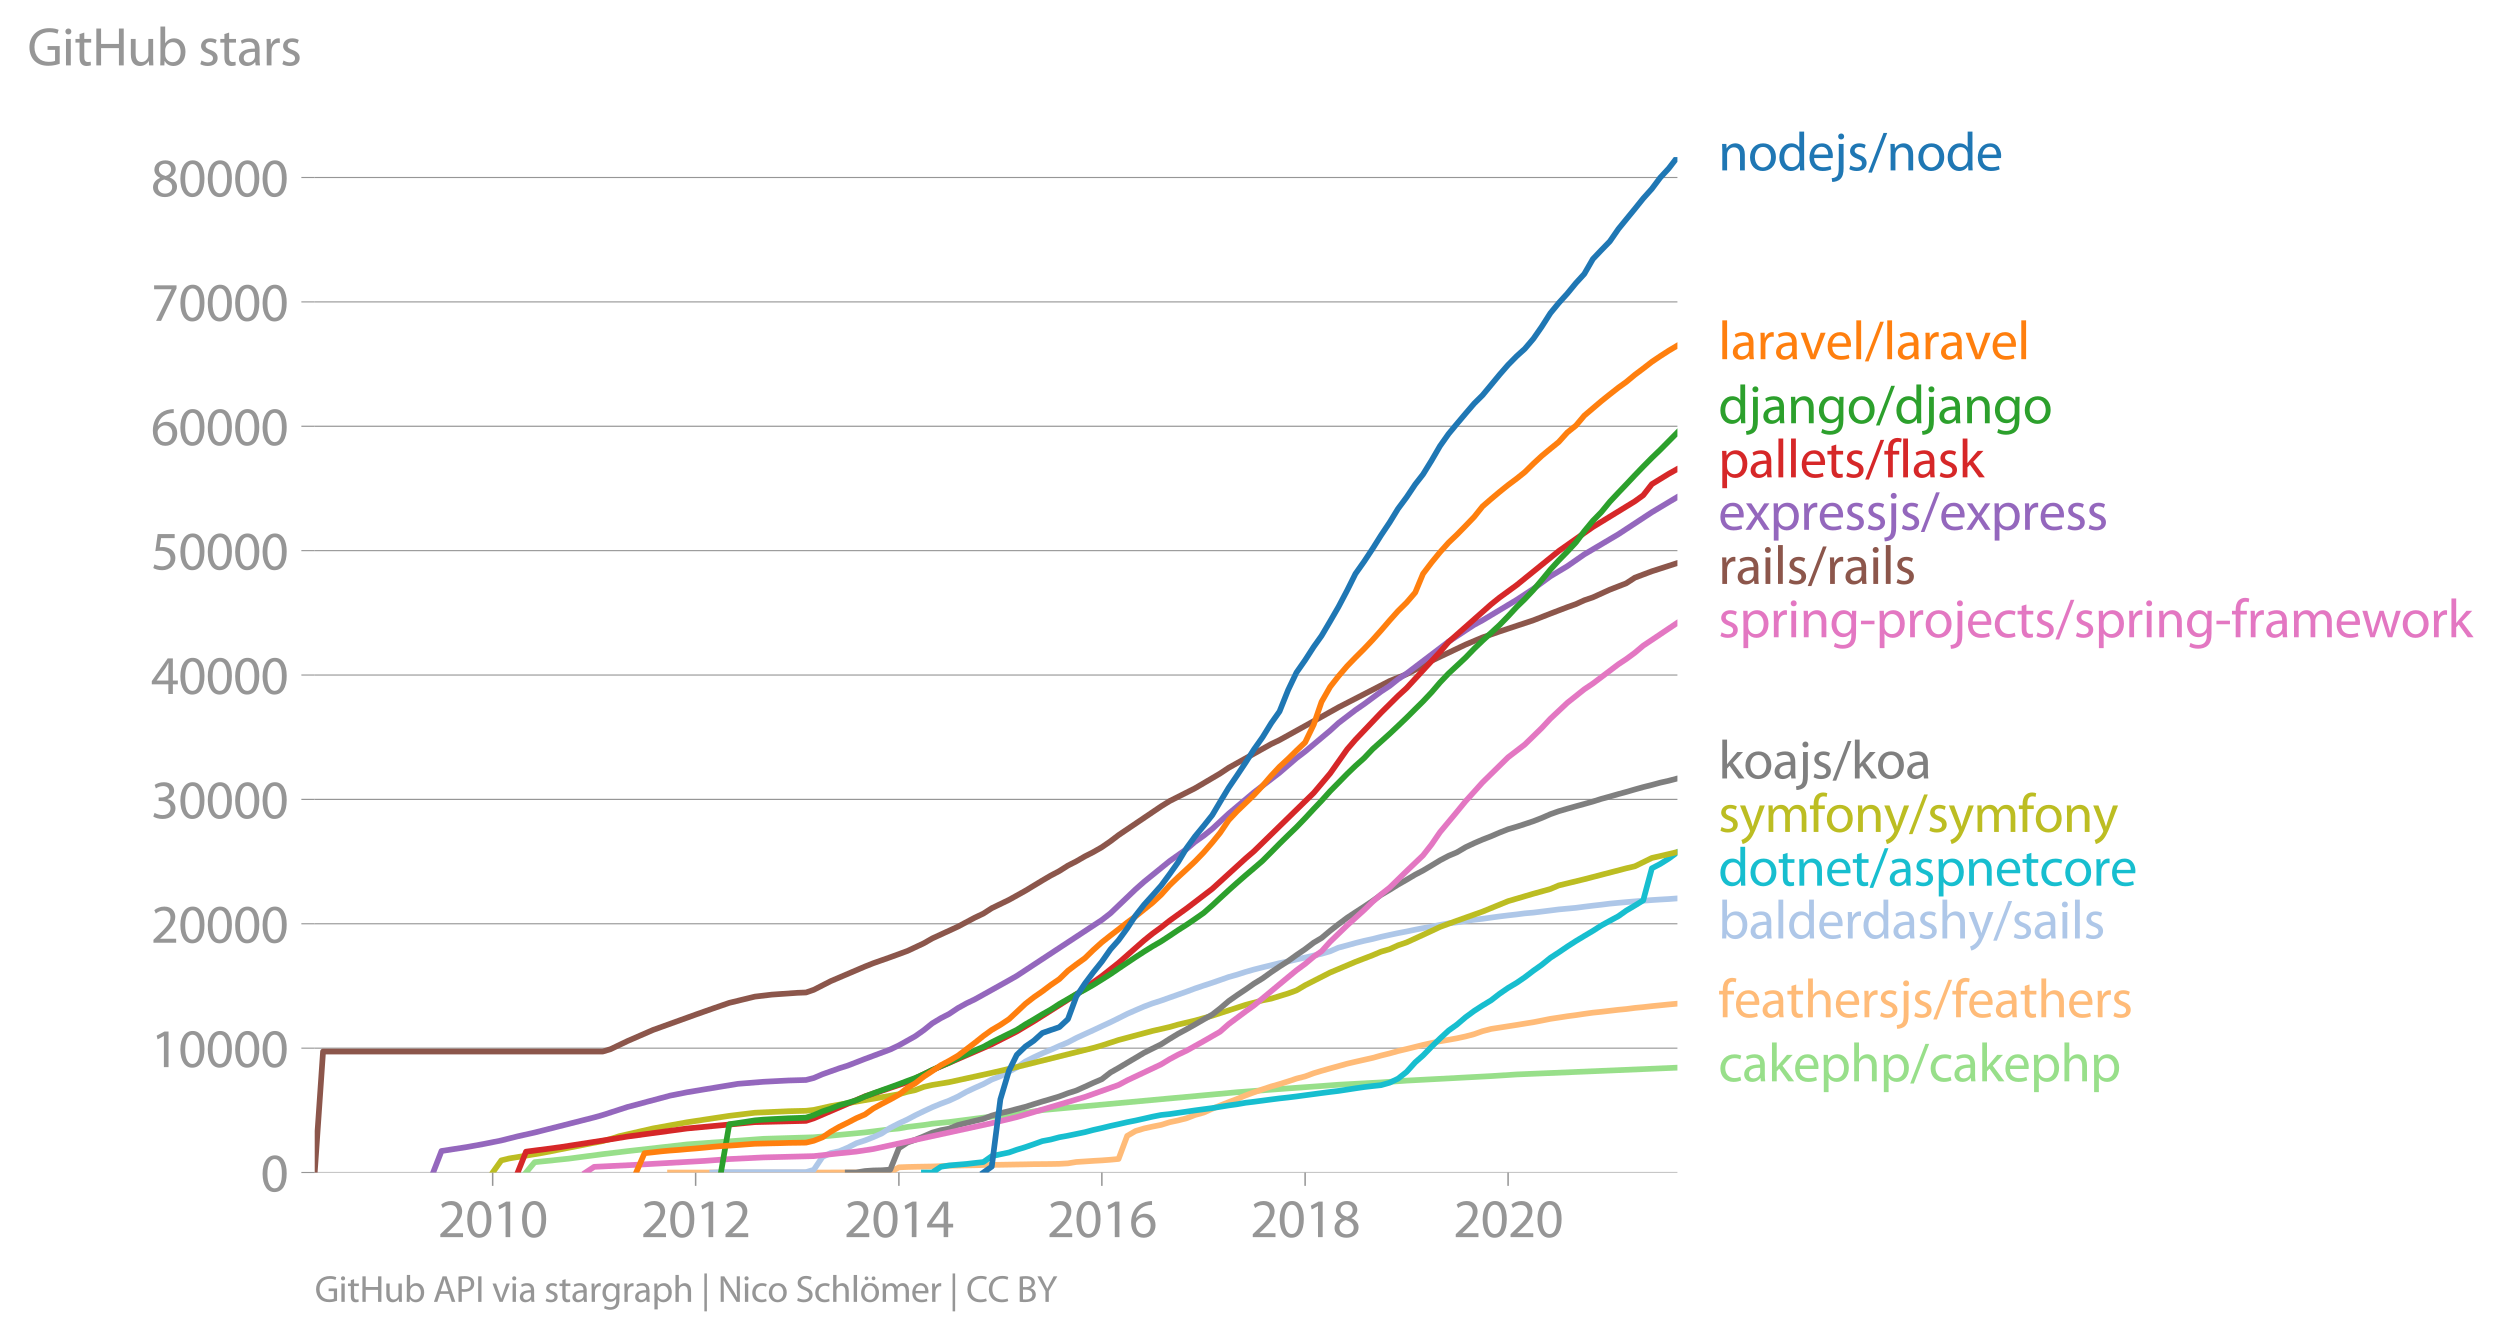 <svg xmlns:xlink="http://www.w3.org/1999/xlink" width="873.557" height="467.742" viewBox="0 0 655.168 350.807" xmlns="http://www.w3.org/2000/svg"><defs><style>*{stroke-linejoin:round;stroke-linecap:butt}</style></defs><g id="figure_1"><path d="M0 350.807h655.168V0H0v350.807z" style="fill:none" id="patch_1"/><g id="axes_1"><path d="M82.476 307.28h357.12V41.166H82.476V307.28z" style="fill:none" id="patch_2"/><g id="matplotlib.axis_1"><g id="xtick_1"><g id="line2d_1"><defs><path id="m000804ff69" d="M0 0v3.5" style="stroke:#969696;stroke-width:.4"/></defs><use xlink:href="#m000804ff69" x="129.111" y="307.279" style="fill:#969696;stroke:#969696;stroke-width:.4"/></g><g style="fill:#969696" transform="matrix(.14 0 0 -.14 114.748 324.22)" id="text_1"><defs><path id="MyriadPro-Regular-32" d="M2944 0v467H1075v13l333 307c877 845 1434 1466 1434 2234 0 595-378 1209-1274 1209-480 0-890-179-1178-422l180-397c192 160 505 352 883 352 621 0 825-390 825-813-6-627-486-1164-1548-2176L288 346V0h2656z" transform="scale(.016)"/><path id="MyriadPro-Regular-30" d="M1677 4230c-845 0-1447-768-1447-2163C243 691 794-70 1606-70c922 0 1447 780 1447 2195 0 1325-499 2105-1376 2105zm-32-435c582 0 845-672 845-1696 0-1062-276-1734-852-1734-512 0-844 614-844 1696 0 1133 358 1734 851 1734z" transform="scale(.016)"/><path id="MyriadPro-Regular-31" d="M1510 0h544v4160h-480l-908-486 108-429 724 390h12V0z" transform="scale(.016)"/></defs><use xlink:href="#MyriadPro-Regular-32"/><use xlink:href="#MyriadPro-Regular-30" x="51.3"/><use xlink:href="#MyriadPro-Regular-31" x="102.6"/><use xlink:href="#MyriadPro-Regular-30" x="153.9"/></g></g><g id="xtick_2"><use xlink:href="#m000804ff69" x="182.304" y="307.279" style="fill:#969696;stroke:#969696;stroke-width:.4" id="line2d_2"/><g style="fill:#969696" transform="matrix(.14 0 0 -.14 167.94 324.22)" id="text_2"><use xlink:href="#MyriadPro-Regular-32"/><use xlink:href="#MyriadPro-Regular-30" x="51.3"/><use xlink:href="#MyriadPro-Regular-31" x="102.6"/><use xlink:href="#MyriadPro-Regular-32" x="153.9"/></g></g><g id="xtick_3"><use xlink:href="#m000804ff69" x="235.569" y="307.279" style="fill:#969696;stroke:#969696;stroke-width:.4" id="line2d_3"/><g style="fill:#969696" transform="matrix(.14 0 0 -.14 221.206 324.22)" id="text_3"><defs><path id="MyriadPro-Regular-34" d="M2560 0v1133h582v441h-582v2586h-608L96 1504v-371h1933V0h531zM666 1574v13l1017 1415c115 192 218 371 346 614h19c-13-218-19-435-19-653V1574H666z" transform="scale(.016)"/></defs><use xlink:href="#MyriadPro-Regular-32"/><use xlink:href="#MyriadPro-Regular-30" x="51.3"/><use xlink:href="#MyriadPro-Regular-31" x="102.6"/><use xlink:href="#MyriadPro-Regular-34" x="153.9"/></g></g><g id="xtick_4"><use xlink:href="#m000804ff69" x="288.762" y="307.279" style="fill:#969696;stroke:#969696;stroke-width:.4" id="line2d_4"/><g style="fill:#969696" transform="matrix(.14 0 0 -.14 274.399 324.22)" id="text_4"><defs><path id="MyriadPro-Regular-36" d="M2662 4224c-102 0-243-6-409-32-525-64-986-275-1331-614-410-410-704-1056-704-1876C218 621 800-70 1690-70c864 0 1382 704 1382 1465 0 813-518 1344-1254 1344-461 0-807-217-1005-480h-19c96 685 563 1331 1446 1479 160 25 307 32 422 25v461zM1690 365c-589 0-903 505-916 1190 0 103 26 186 64 250 154 301 468 512 807 512 518 0 857-359 857-954s-326-998-806-998h-6z" transform="scale(.016)"/></defs><use xlink:href="#MyriadPro-Regular-32"/><use xlink:href="#MyriadPro-Regular-30" x="51.3"/><use xlink:href="#MyriadPro-Regular-31" x="102.6"/><use xlink:href="#MyriadPro-Regular-36" x="153.9"/></g></g><g id="xtick_5"><use xlink:href="#m000804ff69" x="342.028" y="307.279" style="fill:#969696;stroke:#969696;stroke-width:.4" id="line2d_5"/><g style="fill:#969696" transform="matrix(.14 0 0 -.14 327.665 324.22)" id="text_5"><defs><path id="MyriadPro-Regular-38" d="M1062 2170c-512-218-825-589-825-1114C237 448 762-70 1632-70c794 0 1414 486 1414 1209 0 506-320 871-838 1075v20c512 243 685 620 685 972 0 519-403 1024-1210 1024-729 0-1286-448-1286-1107 0-358 198-717 659-934l6-19zm583-1831c-531 0-851 371-832 794 0 397 262 717 749 857 563-160 915-403 915-908 0-423-327-743-832-743zm6 3488c506 0 704-345 704-678 0-378-275-634-633-755-480 128-794 352-794 768 0 358 256 665 723 665z" transform="scale(.016)"/></defs><use xlink:href="#MyriadPro-Regular-32"/><use xlink:href="#MyriadPro-Regular-30" x="51.3"/><use xlink:href="#MyriadPro-Regular-31" x="102.6"/><use xlink:href="#MyriadPro-Regular-38" x="153.9"/></g></g><g id="xtick_6"><use xlink:href="#m000804ff69" x="395.22" y="307.279" style="fill:#969696;stroke:#969696;stroke-width:.4" id="line2d_6"/><g style="fill:#969696" transform="matrix(.14 0 0 -.14 380.857 324.22)" id="text_6"><use xlink:href="#MyriadPro-Regular-32"/><use xlink:href="#MyriadPro-Regular-30" x="51.3"/><use xlink:href="#MyriadPro-Regular-32" x="102.6"/><use xlink:href="#MyriadPro-Regular-30" x="153.9"/></g></g></g><g id="matplotlib.axis_2"><g id="ytick_1"><path d="M82.476 307.28h357.12" clip-path="url(#p1c702c9295)" style="fill:none;stroke:#969696;stroke-width:.3;stroke-linecap:square" id="line2d_7"/><g id="line2d_8"><defs><path id="m405286728b" d="M0 0h-3.5" style="stroke:#969696;stroke-width:.3"/></defs><use xlink:href="#m405286728b" x="82.476" y="307.279" style="fill:#969696;stroke:#969696;stroke-width:.3"/></g><use xlink:href="#MyriadPro-Regular-30" style="fill:#969696" transform="matrix(.14 0 0 -.14 68.295 312.25)" id="text_7"/></g><g id="ytick_2"><path d="M82.476 274.685h357.12" clip-path="url(#p1c702c9295)" style="fill:none;stroke:#969696;stroke-width:.3;stroke-linecap:square" id="line2d_9"/><use xlink:href="#m405286728b" x="82.476" y="274.685" style="fill:#969696;stroke:#969696;stroke-width:.3" id="line2d_10"/><g style="fill:#969696" transform="matrix(.14 0 0 -.14 39.568 279.655)" id="text_8"><use xlink:href="#MyriadPro-Regular-31"/><use xlink:href="#MyriadPro-Regular-30" x="51.3"/><use xlink:href="#MyriadPro-Regular-30" x="102.6"/><use xlink:href="#MyriadPro-Regular-30" x="153.9"/><use xlink:href="#MyriadPro-Regular-30" x="205.2"/></g></g><g id="ytick_3"><path d="M82.476 242.09h357.12" clip-path="url(#p1c702c9295)" style="fill:none;stroke:#969696;stroke-width:.3;stroke-linecap:square" id="line2d_11"/><use xlink:href="#m405286728b" x="82.476" y="242.09" style="fill:#969696;stroke:#969696;stroke-width:.3" id="line2d_12"/><g style="fill:#969696" transform="matrix(.14 0 0 -.14 39.568 247.06)" id="text_9"><use xlink:href="#MyriadPro-Regular-32"/><use xlink:href="#MyriadPro-Regular-30" x="51.3"/><use xlink:href="#MyriadPro-Regular-30" x="102.6"/><use xlink:href="#MyriadPro-Regular-30" x="153.9"/><use xlink:href="#MyriadPro-Regular-30" x="205.2"/></g></g><g id="ytick_4"><path d="M82.476 209.496h357.12" clip-path="url(#p1c702c9295)" style="fill:none;stroke:#969696;stroke-width:.3;stroke-linecap:square" id="line2d_13"/><use xlink:href="#m405286728b" x="82.476" y="209.496" style="fill:#969696;stroke:#969696;stroke-width:.3" id="line2d_14"/><g style="fill:#969696" transform="matrix(.14 0 0 -.14 39.568 214.466)" id="text_10"><defs><path id="MyriadPro-Regular-33" d="M269 211C474 77 883-70 1350-70c999 0 1517 582 1517 1248 0 582-416 966-928 1068v13c512 186 768 551 768 979 0 506-371 992-1190 992-448 0-871-160-1088-320l147-409c179 128 499 275 832 275 518 0 730-294 730-627 0-493-519-704-928-704H896v-423h314c544 0 1068-249 1075-832 6-345-218-806-941-806-390 0-762 160-922 262L269 211z" transform="scale(.016)"/></defs><use xlink:href="#MyriadPro-Regular-33"/><use xlink:href="#MyriadPro-Regular-30" x="51.3"/><use xlink:href="#MyriadPro-Regular-30" x="102.6"/><use xlink:href="#MyriadPro-Regular-30" x="153.9"/><use xlink:href="#MyriadPro-Regular-30" x="205.2"/></g></g><g id="ytick_5"><path d="M82.476 176.901h357.12" clip-path="url(#p1c702c9295)" style="fill:none;stroke:#969696;stroke-width:.3;stroke-linecap:square" id="line2d_15"/><use xlink:href="#m405286728b" x="82.476" y="176.901" style="fill:#969696;stroke:#969696;stroke-width:.3" id="line2d_16"/><g style="fill:#969696" transform="matrix(.14 0 0 -.14 39.568 181.871)" id="text_11"><use xlink:href="#MyriadPro-Regular-34"/><use xlink:href="#MyriadPro-Regular-30" x="51.3"/><use xlink:href="#MyriadPro-Regular-30" x="102.6"/><use xlink:href="#MyriadPro-Regular-30" x="153.9"/><use xlink:href="#MyriadPro-Regular-30" x="205.2"/></g></g><g id="ytick_6"><path d="M82.476 144.307h357.12" clip-path="url(#p1c702c9295)" style="fill:none;stroke:#969696;stroke-width:.3;stroke-linecap:square" id="line2d_17"/><use xlink:href="#m405286728b" x="82.476" y="144.307" style="fill:#969696;stroke:#969696;stroke-width:.3" id="line2d_18"/><g style="fill:#969696" transform="matrix(.14 0 0 -.14 39.568 149.277)" id="text_12"><defs><path id="MyriadPro-Regular-35" d="M2771 4160H781L512 2163c154 19 339 45 576 45 832 0 1190-384 1197-922 0-556-455-902-986-902-377 0-717 128-889 230L269 186C467 58 851-70 1306-70c902 0 1548 608 1548 1420 0 525-268 884-595 1069-256 154-576 224-896 224-153 0-243-13-339-25l160 1068h1587v474z" transform="scale(.016)"/></defs><use xlink:href="#MyriadPro-Regular-35"/><use xlink:href="#MyriadPro-Regular-30" x="51.3"/><use xlink:href="#MyriadPro-Regular-30" x="102.6"/><use xlink:href="#MyriadPro-Regular-30" x="153.9"/><use xlink:href="#MyriadPro-Regular-30" x="205.2"/></g></g><g id="ytick_7"><path d="M82.476 111.712h357.12" clip-path="url(#p1c702c9295)" style="fill:none;stroke:#969696;stroke-width:.3;stroke-linecap:square" id="line2d_19"/><use xlink:href="#m405286728b" x="82.476" y="111.712" style="fill:#969696;stroke:#969696;stroke-width:.3" id="line2d_20"/><g style="fill:#969696" transform="matrix(.14 0 0 -.14 39.568 116.682)" id="text_13"><use xlink:href="#MyriadPro-Regular-36"/><use xlink:href="#MyriadPro-Regular-30" x="51.3"/><use xlink:href="#MyriadPro-Regular-30" x="102.6"/><use xlink:href="#MyriadPro-Regular-30" x="153.9"/><use xlink:href="#MyriadPro-Regular-30" x="205.2"/></g></g><g id="ytick_8"><path d="M82.476 79.117h357.12" clip-path="url(#p1c702c9295)" style="fill:none;stroke:#969696;stroke-width:.3;stroke-linecap:square" id="line2d_21"/><use xlink:href="#m405286728b" x="82.476" y="79.117" style="fill:#969696;stroke:#969696;stroke-width:.3" id="line2d_22"/><g style="fill:#969696" transform="matrix(.14 0 0 -.14 39.568 84.087)" id="text_14"><defs><path id="MyriadPro-Regular-37" d="M365 4160v-467h2035v-13L595 0h583l1811 3789v371H365z" transform="scale(.016)"/></defs><use xlink:href="#MyriadPro-Regular-37"/><use xlink:href="#MyriadPro-Regular-30" x="51.3"/><use xlink:href="#MyriadPro-Regular-30" x="102.6"/><use xlink:href="#MyriadPro-Regular-30" x="153.9"/><use xlink:href="#MyriadPro-Regular-30" x="205.2"/></g></g><g id="ytick_9"><path d="M82.476 46.523h357.12" clip-path="url(#p1c702c9295)" style="fill:none;stroke:#969696;stroke-width:.3;stroke-linecap:square" id="line2d_23"/><use xlink:href="#m405286728b" x="82.476" y="46.523" style="fill:#969696;stroke:#969696;stroke-width:.3" id="line2d_24"/><g style="fill:#969696" transform="matrix(.14 0 0 -.14 39.568 51.493)" id="text_15"><use xlink:href="#MyriadPro-Regular-38"/><use xlink:href="#MyriadPro-Regular-30" x="51.3"/><use xlink:href="#MyriadPro-Regular-30" x="102.6"/><use xlink:href="#MyriadPro-Regular-30" x="153.9"/><use xlink:href="#MyriadPro-Regular-30" x="205.2"/></g></g><g style="fill:#969696" transform="matrix(.14 0 0 -.14 7.2 17.14)" id="text_16"><defs><path id="MyriadPro-Regular-47" d="M3770 2266H2349v-448h877V531c-128-64-378-115-743-115-1005 0-1664 646-1664 1741 0 1081 685 1734 1735 1734 435 0 723-83 953-185l135 454c-186 90-576 198-1076 198-1446 0-2329-940-2336-2227 0-672 231-1248 602-1606 422-403 960-570 1613-570 582 0 1075 147 1325 237v2074z" transform="scale(.016)"/><path id="MyriadPro-Regular-69" d="M1030 0v3098H467V0h563zM749 4320c-205 0-352-154-352-352 0-192 141-346 339-346 224 0 365 154 358 346 0 198-134 352-345 352z" transform="scale(.016)"/><path id="MyriadPro-Regular-74" d="M595 3667v-569H115v-429h480V979c0-365 58-640 218-806C947 19 1158-70 1421-70c217 0 390 38 499 83l-26 422c-83-25-172-38-326-38-314 0-422 217-422 601v1671h806v429h-806v742l-551-173z" transform="scale(.016)"/><path id="MyriadPro-Regular-48" d="M486 4314V0h557v2022h2087V0h563v4314h-563V2509H1043v1805H486z" transform="scale(.016)"/><path id="MyriadPro-Regular-75" d="M3059 3098h-563V1197c0-103-19-205-51-288-103-250-365-512-743-512-512 0-691 397-691 985v1716H448V1286C448 198 1030-70 1517-70c550 0 877 326 1024 576h13l32-506h499c-19 243-26 525-26 845v2253z" transform="scale(.016)"/><path id="MyriadPro-Regular-62" d="M467 800c0-275-13-589-25-800h486l26 512h19c230-410 589-582 1037-582 691 0 1388 550 1388 1657 7 941-537 1581-1305 1581-499 0-858-224-1056-570h-13v1946H467V800zm557 998c0 90 19 167 32 231 115 429 474 691 858 691 601 0 921-531 921-1152 0-710-352-1190-941-1190-409 0-736 268-844 659-13 64-26 134-26 205v556z" transform="scale(.016)"/><path id="MyriadPro-Regular-73" d="M250 147C467 19 781-70 1120-70c736 0 1158 390 1158 934 0 461-275 730-812 934-404 154-589 269-589 525 0 231 185 423 518 423 288 0 512-103 634-180l141 410c-173 102-448 192-762 192-666 0-1069-410-1069-909 0-371 263-678 819-877 416-153 576-300 576-569 0-256-192-461-601-461-282 0-576 115-743 224L250 147z" transform="scale(.016)"/><path id="MyriadPro-Regular-61" d="M2643 1901c0 621-230 1267-1177 1267-391 0-762-109-1018-275l128-371c218 140 518 230 806 230 634 0 704-461 704-717v-64C890 1978 224 1568 224 819c0-448 320-889 947-889 442 0 775 217 947 460h20l44-390h512c-38 211-51 474-51 742v1159zm-544-858c0-57-13-121-32-179-89-262-345-518-749-518-288 0-531 172-531 537 0 602 698 711 1312 698v-538z" transform="scale(.016)"/><path id="MyriadPro-Regular-72" d="M467 0h557v1651c0 96 13 186 26 263 76 422 358 723 755 723 77 0 134-7 192-19v531c-51 13-96 19-160 19-378 0-717-262-858-678h-25l-20 608H442c19-288 25-602 25-967V0z" transform="scale(.016)"/></defs><use xlink:href="#MyriadPro-Regular-47"/><use xlink:href="#MyriadPro-Regular-69" x="64.6"/><use xlink:href="#MyriadPro-Regular-74" x="88"/><use xlink:href="#MyriadPro-Regular-48" x="121.1"/><use xlink:href="#MyriadPro-Regular-75" x="186.3"/><use xlink:href="#MyriadPro-Regular-62" x="241.4"/><use xlink:href="#MyriadPro-Regular-20" x="298.3"/><use xlink:href="#MyriadPro-Regular-73" x="319.5"/><use xlink:href="#MyriadPro-Regular-74" x="359.1"/><use xlink:href="#MyriadPro-Regular-61" x="392.2"/><use xlink:href="#MyriadPro-Regular-72" x="440.4"/><use xlink:href="#MyriadPro-Regular-73" x="473.1"/></g></g><path d="m137.855 307.28 2.259-2.706 8.89-.926 8.962-1.186 6.485-.782 15.594-1.764 20.038-1.466 13.19-.408 8.889-.84 4.518-.428 6.63-.824 2.26-.212 2.258-.398 4.3-.512 2.185-.339 4.445-.436 8.963-1.164 4.445-.515 4.299-.414 6.704-1.04 51.006-4.68 13.408-1.008 8.744-.622 4.445-.333 11.148-.609 6.704-.473 22.152-1.183 6.703-.433 42.117-1.78h0" clip-path="url(#p1c702c9295)" style="fill:none;stroke:#98df8a;stroke-width:1.5;stroke-linecap:square" id="line2d_25"/><path d="m175.6 307.28 2.259-.004h37.672l2.186-.003 2.259-.003h2.186l2.259-.01 2.259-.007 2.186-.013h2.258l2.186-.013 2.26-1.31 2.258-.088 2.04-.049 2.26-.042 2.185-.04 2.26-.084 2.185-.11 2.26-.043 2.258-.05 2.186-.035 2.259-.059 2.186-.036 2.259-.032 2.259-.04 2.04-.038 2.259-.036 2.186-.05 2.259-.015 2.186-.023 2.258-.043 2.26-.127 2.185-.358 2.26-.144 2.185-.146 2.26-.128 2.258-.172 2.113-.2 2.259-6.045 2.186-1.272 2.259-.684 2.186-.482 2.259-.447 2.259-.704 2.186-.463 2.258-.58 2.186-.848 2.26-.629 2.258-1.004 2.04-.837 2.26-.897 2.185-.824 2.26-.942 2.185-.799 2.259-.798 2.259-.747 2.186-.619 2.259-.714 2.186-.73 2.259-.574 2.259-.837 2.04-.616 2.259-.642 2.186-.597 2.259-.629 2.186-.512 2.258-.511 2.26-.509 2.185-.61 2.26-.557 2.185-.616 2.259-.538 2.259-.557 2.04-.512 2.259-.508 2.186-.46 2.259-.378 2.186-.394 2.259-.49 2.259-.599 2.186-.779 2.259-.59 2.186-.339 2.258-.355 2.26-.352 2.112-.349 2.26-.362 2.185-.427 2.26-.456 2.185-.33 2.259-.351 2.259-.297 2.186-.33 2.259-.312 2.186-.225 2.259-.267 2.258-.264 2.04-.193 2.26-.296 2.186-.209 2.259-.257 2.186-.215 2.258-.229 2.26-.205" clip-path="url(#p1c702c9295)" style="fill:none;stroke:#ffbb78;stroke-width:1.5;stroke-linecap:square" id="line2d_26"/><path d="m186.676 307.28 2.259-.092 2.186-.006h6.704l2.258-.004h6.631l2.259-.003h2.259l2.04-.606 2.259-3.36 2.186-1.037 2.259-.486 2.186-.922 2.259-1.164 2.259-.73 2.186-.857 2.258-1 2.186-1.458 2.26-1.147 2.258-1.046 2.04-1.08 2.26-1.088 2.185-1.02 2.26-.93 2.185-.814 2.26-1.053 2.258-1.255 2.186-1.023 2.259-1.004 2.186-1.177 2.259-.883 2.259-1.206 2.04-1.072 2.259-1.568 2.186-1.102 2.259-1.053 2.186-.903 2.258-1.017 2.26-.948 2.185-1.144 2.26-1.04 2.185-.994 2.26-1.06 2.258-1.042 2.113-1.04 2.259-1.134 2.186-.962 2.259-.975 2.186-.82 2.259-.725 2.259-.805 2.186-.769 2.258-.792 2.186-.818 2.26-.763 2.258-.733 2.04-.714 2.26-.792 2.185-.616 2.26-.727 2.185-.622 2.259-.57 2.259-.552 2.186-.547 2.259-.453 2.186-.519 2.259-.495 2.259-.528 2.04-.463 2.259-.652 2.186-.952 2.259-.6 2.186-.612 2.258-.567 2.26-.492 2.185-.561 2.26-.502 2.185-.466 2.259-.434 2.259-.475 2.04-.398 2.259-.404 2.186-.434 2.259-.417 2.186-.27 2.259-.382 2.259-.306 2.186-.238 2.259-.323 2.186-.3 2.258-.274 2.26-.257 2.112-.277 2.26-.196 2.185-.27 2.26-.28 2.185-.28 2.259-.21 2.259-.211 2.186-.29 2.259-.277 2.186-.248 2.259-.284 2.258-.215 2.04-.182 2.26-.19 2.186-.175 2.259-.173 2.186-.14 2.258-.128 2.26-.169" clip-path="url(#p1c702c9295)" style="fill:none;stroke:#aec7e8;stroke-width:1.5;stroke-linecap:square" id="line2d_27"/><g style="fill:#1f77b4" transform="matrix(.14 0 0 -.14 450.31 44.66)" id="text_17"><defs><path id="MyriadPro-Regular-6e" d="M467 0h563v1862c0 96 13 192 39 263 96 313 384 576 755 576 531 0 717-416 717-915V0h563v1850c0 1062-666 1318-1094 1318-512 0-871-288-1024-582h-13l-32 512H442c19-256 25-519 25-839V0z" transform="scale(.016)"/><path id="MyriadPro-Regular-6f" d="M1779 3168c-857 0-1536-608-1536-1645C243 544 890-70 1728-70c749 0 1542 499 1542 1644 0 948-601 1594-1491 1594zm-13-422c666 0 928-666 928-1191 0-697-403-1203-940-1203-551 0-941 512-941 1190 0 589 288 1204 953 1204z" transform="scale(.016)"/><path id="MyriadPro-Regular-64" d="M2579 4544V2694h-13c-140 250-460 474-934 474-755 0-1395-634-1389-1664C243 563 819-70 1568-70c506 0 883 262 1056 608h13l25-538h506c-19 211-26 525-26 800v3744h-563zm0-3245c0-89-6-166-25-243-103-422-448-672-826-672-608 0-915 518-915 1146 0 684 345 1196 928 1196 422 0 729-294 813-652 19-71 25-167 25-237v-538z" transform="scale(.016)"/><path id="MyriadPro-Regular-65" d="M2957 1446c6 58 19 148 19 263 0 569-269 1459-1280 1459-902 0-1453-736-1453-1670C243 563 813-70 1766-70c493 0 832 108 1031 198l-96 403c-211-89-455-160-858-160-563 0-1049 314-1062 1075h2176zM787 1850c45 390 295 915 864 915 634 0 787-557 781-915H787z" transform="scale(.016)"/><path id="MyriadPro-Regular-6a" d="M-230-1350c300 0 710 102 960 352 275 281 371 672 371 1273v2823H538V493c0-743-58-992-212-1165C192-819-32-890-288-909l58-441zM826 4320c-212 0-359-154-359-352 0-186 135-346 346-346 224 0 358 160 352 346 0 198-135 352-339 352z" transform="scale(.016)"/><path id="MyriadPro-Regular-2f" d="m422-256 1792 4640h-435L-6-256h428z" transform="scale(.016)"/></defs><use xlink:href="#MyriadPro-Regular-6e"/><use xlink:href="#MyriadPro-Regular-6f" x="55.5"/><use xlink:href="#MyriadPro-Regular-64" x="110.4"/><use xlink:href="#MyriadPro-Regular-65" x="166.8"/><use xlink:href="#MyriadPro-Regular-6a" x="216.9"/><use xlink:href="#MyriadPro-Regular-73" x="241.2"/><use xlink:href="#MyriadPro-Regular-2f" x="280.8"/><use xlink:href="#MyriadPro-Regular-6e" x="315.1"/><use xlink:href="#MyriadPro-Regular-6f" x="370.6"/><use xlink:href="#MyriadPro-Regular-64" x="425.5"/><use xlink:href="#MyriadPro-Regular-65" x="481.9"/></g><g style="fill:#ff7f0e" transform="matrix(.14 0 0 -.14 450.31 94.132)" id="text_18"><defs><path id="MyriadPro-Regular-6c" d="M467 0h563v4544H467V0z" transform="scale(.016)"/><path id="MyriadPro-Regular-76" d="M83 3098 1261 0h537l1216 3098h-588l-602-1741c-102-282-192-538-262-794h-20c-64 256-147 512-249 794L685 3098H83z" transform="scale(.016)"/></defs><use xlink:href="#MyriadPro-Regular-6c"/><use xlink:href="#MyriadPro-Regular-61" x="23.6"/><use xlink:href="#MyriadPro-Regular-72" x="71.8"/><use xlink:href="#MyriadPro-Regular-61" x="104.5"/><use xlink:href="#MyriadPro-Regular-76" x="152.7"/><use xlink:href="#MyriadPro-Regular-65" x="200.8"/><use xlink:href="#MyriadPro-Regular-6c" x="250.9"/><use xlink:href="#MyriadPro-Regular-2f" x="274.5"/><use xlink:href="#MyriadPro-Regular-6c" x="308.8"/><use xlink:href="#MyriadPro-Regular-61" x="332.4"/><use xlink:href="#MyriadPro-Regular-72" x="380.6"/><use xlink:href="#MyriadPro-Regular-61" x="413.3"/><use xlink:href="#MyriadPro-Regular-76" x="461.5"/><use xlink:href="#MyriadPro-Regular-65" x="509.6"/><use xlink:href="#MyriadPro-Regular-6c" x="559.7"/></g><g style="fill:#2ca02c" transform="matrix(.14 0 0 -.14 450.31 110.932)" id="text_19"><defs><path id="MyriadPro-Regular-67" d="M3110 2246c0 378 13 628 26 852h-493l-25-468h-13c-135 256-429 538-967 538-710 0-1395-595-1395-1645C243 666 794 13 1562 13c480 0 812 230 985 518h13V186c0-781-422-1082-998-1082-384 0-704 115-909 243l-141-429c250-166 659-256 1030-256 391 0 826 90 1127 372 301 268 441 704 441 1414v1798zm-556-928c0-96-13-204-45-300-122-359-435-576-781-576-608 0-915 505-915 1113 0 717 384 1171 921 1171 410 0 685-268 788-595 25-77 32-160 32-256v-557z" transform="scale(.016)"/></defs><use xlink:href="#MyriadPro-Regular-64"/><use xlink:href="#MyriadPro-Regular-6a" x="56.4"/><use xlink:href="#MyriadPro-Regular-61" x="80.7"/><use xlink:href="#MyriadPro-Regular-6e" x="128.9"/><use xlink:href="#MyriadPro-Regular-67" x="184.4"/><use xlink:href="#MyriadPro-Regular-6f" x="240.3"/><use xlink:href="#MyriadPro-Regular-2f" x="295.2"/><use xlink:href="#MyriadPro-Regular-64" x="329.5"/><use xlink:href="#MyriadPro-Regular-6a" x="385.9"/><use xlink:href="#MyriadPro-Regular-61" x="410.2"/><use xlink:href="#MyriadPro-Regular-6e" x="458.4"/><use xlink:href="#MyriadPro-Regular-67" x="513.9"/><use xlink:href="#MyriadPro-Regular-6f" x="569.8"/></g><g style="fill:#d62728" transform="matrix(.14 0 0 -.14 450.31 125.1)" id="text_20"><defs><path id="MyriadPro-Regular-70" d="M467-1267h557V416h13c185-307 544-486 953-486 730 0 1408 550 1408 1664 0 940-563 1574-1312 1574-505 0-870-224-1100-602h-13l-26 532H442c12-295 25-615 25-1012v-3353zm557 3059c0 77 19 160 38 230 109 423 468 698 852 698 595 0 921-531 921-1152 0-710-345-1197-941-1197-403 0-742 269-844 659-13 71-26 148-26 231v531z" transform="scale(.016)"/><path id="MyriadPro-Regular-66" d="M1082 0v2669h748v429h-748v166c0 474 121 896 601 896 160 0 275-32 359-70l76 435c-108 45-281 89-480 89-262 0-544-83-755-288-262-249-358-646-358-1081v-147H90v-429h435V0h557z" transform="scale(.016)"/><path id="MyriadPro-Regular-6b" d="M1024 4544H467V0h557v1165l288 320L2381 0h685L1702 1824l1197 1274h-678l-909-1069c-90-109-198-243-275-352h-13v2867z" transform="scale(.016)"/></defs><use xlink:href="#MyriadPro-Regular-70"/><use xlink:href="#MyriadPro-Regular-61" x="56.9"/><use xlink:href="#MyriadPro-Regular-6c" x="105.1"/><use xlink:href="#MyriadPro-Regular-6c" x="128.7"/><use xlink:href="#MyriadPro-Regular-65" x="152.3"/><use xlink:href="#MyriadPro-Regular-74" x="202.4"/><use xlink:href="#MyriadPro-Regular-73" x="235.5"/><use xlink:href="#MyriadPro-Regular-2f" x="275.1"/><use xlink:href="#MyriadPro-Regular-66" x="309.4"/><use xlink:href="#MyriadPro-Regular-6c" x="338.6"/><use xlink:href="#MyriadPro-Regular-61" x="362.2"/><use xlink:href="#MyriadPro-Regular-73" x="410.4"/><use xlink:href="#MyriadPro-Regular-6b" x="450"/></g><g style="fill:#9467bd" transform="matrix(.14 0 0 -.14 450.31 138.842)" id="text_21"><defs><path id="MyriadPro-Regular-78" d="m102 3098 1050-1517L51 0h621l448 698c115 185 224 345 326 537h13c109-185 211-358 333-537L2246 0h640L1798 1600l1056 1498h-608l-435-660c-102-166-205-326-307-512h-19c-103 173-199 333-314 506l-441 666H102z" transform="scale(.016)"/></defs><use xlink:href="#MyriadPro-Regular-65"/><use xlink:href="#MyriadPro-Regular-78" x="50.1"/><use xlink:href="#MyriadPro-Regular-70" x="96.4"/><use xlink:href="#MyriadPro-Regular-72" x="153.3"/><use xlink:href="#MyriadPro-Regular-65" x="186"/><use xlink:href="#MyriadPro-Regular-73" x="236.1"/><use xlink:href="#MyriadPro-Regular-73" x="275.7"/><use xlink:href="#MyriadPro-Regular-6a" x="315.3"/><use xlink:href="#MyriadPro-Regular-73" x="339.6"/><use xlink:href="#MyriadPro-Regular-2f" x="379.2"/><use xlink:href="#MyriadPro-Regular-65" x="413.5"/><use xlink:href="#MyriadPro-Regular-78" x="463.6"/><use xlink:href="#MyriadPro-Regular-70" x="509.9"/><use xlink:href="#MyriadPro-Regular-72" x="566.8"/><use xlink:href="#MyriadPro-Regular-65" x="599.5"/><use xlink:href="#MyriadPro-Regular-73" x="649.6"/><use xlink:href="#MyriadPro-Regular-73" x="689.2"/></g><g style="fill:#8c564b" transform="matrix(.14 0 0 -.14 450.31 153.023)" id="text_22"><use xlink:href="#MyriadPro-Regular-72"/><use xlink:href="#MyriadPro-Regular-61" x="32.7"/><use xlink:href="#MyriadPro-Regular-69" x="80.9"/><use xlink:href="#MyriadPro-Regular-6c" x="104.3"/><use xlink:href="#MyriadPro-Regular-73" x="127.9"/><use xlink:href="#MyriadPro-Regular-2f" x="167.5"/><use xlink:href="#MyriadPro-Regular-72" x="201.8"/><use xlink:href="#MyriadPro-Regular-61" x="234.5"/><use xlink:href="#MyriadPro-Regular-69" x="282.7"/><use xlink:href="#MyriadPro-Regular-6c" x="306.1"/><use xlink:href="#MyriadPro-Regular-73" x="329.7"/></g><g style="fill:#e377c2" transform="matrix(.14 0 0 -.14 450.31 167.009)" id="text_23"><defs><path id="MyriadPro-Regular-2d" d="M192 1939v-416h1581v416H192z" transform="scale(.016)"/><path id="MyriadPro-Regular-63" d="M2579 538c-160-71-371-154-691-154-614 0-1075 442-1075 1158 0 647 384 1172 1094 1172 307 0 519-71 653-148l128 436c-154 76-448 160-781 160-1011 0-1664-692-1664-1645C243 570 851-70 1786-70c416 0 742 108 889 185l-96 423z" transform="scale(.016)"/><path id="MyriadPro-Regular-6d" d="M467 0h551v1869c0 96 12 192 44 275 90 282 346 563 698 563 429 0 646-358 646-851V0h551v1914c0 102 19 204 45 281 96 275 345 512 665 512 455 0 672-358 672-953V0h551v1824c0 1075-608 1344-1018 1344-294 0-499-77-685-218-128-96-249-230-345-403h-13c-135 365-455 621-877 621-512 0-800-275-973-570h-19l-26 500H442c19-256 25-519 25-839V0z" transform="scale(.016)"/><path id="MyriadPro-Regular-77" d="M115 3098 1050 0h512l499 1472c109 333 205 653 281 1024h13c77-365 167-672 275-1018L3104 0h512l998 3098h-556l-442-1556c-102-364-186-691-237-1004h-19c-70 313-160 640-275 1011l-480 1549h-474l-505-1575c-103-339-205-672-276-985h-19c-57 320-141 640-230 985L691 3098H115z" transform="scale(.016)"/></defs><use xlink:href="#MyriadPro-Regular-73"/><use xlink:href="#MyriadPro-Regular-70" x="39.6"/><use xlink:href="#MyriadPro-Regular-72" x="96.5"/><use xlink:href="#MyriadPro-Regular-69" x="129.2"/><use xlink:href="#MyriadPro-Regular-6e" x="152.6"/><use xlink:href="#MyriadPro-Regular-67" x="208.1"/><use xlink:href="#MyriadPro-Regular-2d" x="264"/><use xlink:href="#MyriadPro-Regular-70" x="294.7"/><use xlink:href="#MyriadPro-Regular-72" x="351.6"/><use xlink:href="#MyriadPro-Regular-6f" x="384.3"/><use xlink:href="#MyriadPro-Regular-6a" x="439.2"/><use xlink:href="#MyriadPro-Regular-65" x="463.5"/><use xlink:href="#MyriadPro-Regular-63" x="513.6"/><use xlink:href="#MyriadPro-Regular-74" x="558.4"/><use xlink:href="#MyriadPro-Regular-73" x="591.5"/><use xlink:href="#MyriadPro-Regular-2f" x="631.1"/><use xlink:href="#MyriadPro-Regular-73" x="665.4"/><use xlink:href="#MyriadPro-Regular-70" x="705"/><use xlink:href="#MyriadPro-Regular-72" x="761.9"/><use xlink:href="#MyriadPro-Regular-69" x="794.6"/><use xlink:href="#MyriadPro-Regular-6e" x="818"/><use xlink:href="#MyriadPro-Regular-67" x="873.5"/><use xlink:href="#MyriadPro-Regular-2d" x="929.4"/><use xlink:href="#MyriadPro-Regular-66" x="960.1"/><use xlink:href="#MyriadPro-Regular-72" x="989.3"/><use xlink:href="#MyriadPro-Regular-61" x="1022"/><use xlink:href="#MyriadPro-Regular-6d" x="1070.2"/><use xlink:href="#MyriadPro-Regular-65" x="1153.6"/><use xlink:href="#MyriadPro-Regular-77" x="1203.7"/><use xlink:href="#MyriadPro-Regular-6f" x="1277.3"/><use xlink:href="#MyriadPro-Regular-72" x="1332.2"/><use xlink:href="#MyriadPro-Regular-6b" x="1364.9"/></g><g style="fill:#7f7f7f" transform="matrix(.14 0 0 -.14 450.31 204.01)" id="text_24"><use xlink:href="#MyriadPro-Regular-6b"/><use xlink:href="#MyriadPro-Regular-6f" x="46.9"/><use xlink:href="#MyriadPro-Regular-61" x="101.8"/><use xlink:href="#MyriadPro-Regular-6a" x="150"/><use xlink:href="#MyriadPro-Regular-73" x="174.3"/><use xlink:href="#MyriadPro-Regular-2f" x="213.9"/><use xlink:href="#MyriadPro-Regular-6b" x="248.2"/><use xlink:href="#MyriadPro-Regular-6f" x="295.1"/><use xlink:href="#MyriadPro-Regular-61" x="350"/></g><g style="fill:#bcbd22" transform="matrix(.14 0 0 -.14 450.31 218.017)" id="text_25"><defs><path id="MyriadPro-Regular-79" d="M58 3098 1203 243c26-70 39-115 39-147s-20-77-45-134c-128-288-320-506-474-628-166-140-352-230-493-275l141-473c141 25 416 121 691 364 384 333 660 877 1063 1940l845 2208h-596l-614-1818c-77-224-141-461-198-646h-13c-51 185-128 428-199 633L672 3098H58z" transform="scale(.016)"/></defs><use xlink:href="#MyriadPro-Regular-73"/><use xlink:href="#MyriadPro-Regular-79" x="39.6"/><use xlink:href="#MyriadPro-Regular-6d" x="86.7"/><use xlink:href="#MyriadPro-Regular-66" x="170.1"/><use xlink:href="#MyriadPro-Regular-6f" x="199.3"/><use xlink:href="#MyriadPro-Regular-6e" x="254.2"/><use xlink:href="#MyriadPro-Regular-79" x="309.7"/><use xlink:href="#MyriadPro-Regular-2f" x="356.8"/><use xlink:href="#MyriadPro-Regular-73" x="391.1"/><use xlink:href="#MyriadPro-Regular-79" x="430.7"/><use xlink:href="#MyriadPro-Regular-6d" x="477.8"/><use xlink:href="#MyriadPro-Regular-66" x="561.2"/><use xlink:href="#MyriadPro-Regular-6f" x="590.4"/><use xlink:href="#MyriadPro-Regular-6e" x="645.3"/><use xlink:href="#MyriadPro-Regular-79" x="700.8"/></g><g style="fill:#17becf" transform="matrix(.14 0 0 -.14 450.31 232.1)" id="text_26"><use xlink:href="#MyriadPro-Regular-64"/><use xlink:href="#MyriadPro-Regular-6f" x="56.4"/><use xlink:href="#MyriadPro-Regular-74" x="111.3"/><use xlink:href="#MyriadPro-Regular-6e" x="144.4"/><use xlink:href="#MyriadPro-Regular-65" x="199.9"/><use xlink:href="#MyriadPro-Regular-74" x="250"/><use xlink:href="#MyriadPro-Regular-2f" x="283.1"/><use xlink:href="#MyriadPro-Regular-61" x="317.4"/><use xlink:href="#MyriadPro-Regular-73" x="365.6"/><use xlink:href="#MyriadPro-Regular-70" x="405.2"/><use xlink:href="#MyriadPro-Regular-6e" x="462.1"/><use xlink:href="#MyriadPro-Regular-65" x="517.6"/><use xlink:href="#MyriadPro-Regular-74" x="567.7"/><use xlink:href="#MyriadPro-Regular-63" x="600.8"/><use xlink:href="#MyriadPro-Regular-6f" x="645.6"/><use xlink:href="#MyriadPro-Regular-72" x="700.5"/><use xlink:href="#MyriadPro-Regular-65" x="733.2"/></g><g style="fill:#aec7e8" transform="matrix(.14 0 0 -.14 450.31 245.94)" id="text_27"><defs><path id="MyriadPro-Regular-68" d="M467 0h563v1869c0 109 7 192 39 269 102 307 390 563 755 563 531 0 717-423 717-922V0h563v1843c0 1069-666 1325-1082 1325-211 0-409-64-576-160-172-96-313-237-403-397h-13v1933H467V0z" transform="scale(.016)"/></defs><use xlink:href="#MyriadPro-Regular-62"/><use xlink:href="#MyriadPro-Regular-61" x="56.9"/><use xlink:href="#MyriadPro-Regular-6c" x="105.1"/><use xlink:href="#MyriadPro-Regular-64" x="128.7"/><use xlink:href="#MyriadPro-Regular-65" x="185.1"/><use xlink:href="#MyriadPro-Regular-72" x="235.2"/><use xlink:href="#MyriadPro-Regular-64" x="267.9"/><use xlink:href="#MyriadPro-Regular-61" x="324.3"/><use xlink:href="#MyriadPro-Regular-73" x="372.5"/><use xlink:href="#MyriadPro-Regular-68" x="412.1"/><use xlink:href="#MyriadPro-Regular-79" x="467.6"/><use xlink:href="#MyriadPro-Regular-2f" x="514.7"/><use xlink:href="#MyriadPro-Regular-73" x="549"/><use xlink:href="#MyriadPro-Regular-61" x="588.6"/><use xlink:href="#MyriadPro-Regular-69" x="636.8"/><use xlink:href="#MyriadPro-Regular-6c" x="660.2"/><use xlink:href="#MyriadPro-Regular-73" x="683.8"/></g><g style="fill:#ffbb78" transform="matrix(.14 0 0 -.14 450.31 266.6)" id="text_28"><use xlink:href="#MyriadPro-Regular-66"/><use xlink:href="#MyriadPro-Regular-65" x="29.2"/><use xlink:href="#MyriadPro-Regular-61" x="79.3"/><use xlink:href="#MyriadPro-Regular-74" x="127.5"/><use xlink:href="#MyriadPro-Regular-68" x="160.6"/><use xlink:href="#MyriadPro-Regular-65" x="216.1"/><use xlink:href="#MyriadPro-Regular-72" x="266.2"/><use xlink:href="#MyriadPro-Regular-73" x="298.9"/><use xlink:href="#MyriadPro-Regular-6a" x="338.5"/><use xlink:href="#MyriadPro-Regular-73" x="362.8"/><use xlink:href="#MyriadPro-Regular-2f" x="402.4"/><use xlink:href="#MyriadPro-Regular-66" x="436.7"/><use xlink:href="#MyriadPro-Regular-65" x="465.9"/><use xlink:href="#MyriadPro-Regular-61" x="516"/><use xlink:href="#MyriadPro-Regular-74" x="564.2"/><use xlink:href="#MyriadPro-Regular-68" x="597.3"/><use xlink:href="#MyriadPro-Regular-65" x="652.8"/><use xlink:href="#MyriadPro-Regular-72" x="702.9"/><use xlink:href="#MyriadPro-Regular-73" x="735.6"/></g><g style="fill:#98df8a" transform="matrix(.14 0 0 -.14 450.31 283.383)" id="text_29"><use xlink:href="#MyriadPro-Regular-63"/><use xlink:href="#MyriadPro-Regular-61" x="44.8"/><use xlink:href="#MyriadPro-Regular-6b" x="93"/><use xlink:href="#MyriadPro-Regular-65" x="139.9"/><use xlink:href="#MyriadPro-Regular-70" x="190"/><use xlink:href="#MyriadPro-Regular-68" x="246.9"/><use xlink:href="#MyriadPro-Regular-70" x="302.4"/><use xlink:href="#MyriadPro-Regular-2f" x="359.3"/><use xlink:href="#MyriadPro-Regular-63" x="393.6"/><use xlink:href="#MyriadPro-Regular-61" x="438.4"/><use xlink:href="#MyriadPro-Regular-6b" x="486.6"/><use xlink:href="#MyriadPro-Regular-65" x="533.5"/><use xlink:href="#MyriadPro-Regular-70" x="583.6"/><use xlink:href="#MyriadPro-Regular-68" x="640.5"/><use xlink:href="#MyriadPro-Regular-70" x="696"/></g><g style="fill:#969696" transform="matrix(.097 0 0 -.097 82.476 341.178)" id="text_30"><defs><path id="MyriadPro-Regular-41" d="M2714 1357 3174 0h596L2298 4314h-672L160 0h576l448 1357h1530zm-1415 435 423 1248c83 262 153 525 217 781h13c64-250 128-506 224-787l422-1242H1299z" transform="scale(.016)"/><path id="MyriadPro-Regular-50" d="M486 0h557v1728c128-32 282-38 448-38 544 0 1024 160 1319 473 217 224 332 531 332 922 0 384-140 697-377 902-256 231-659 359-1210 359-448 0-800-39-1069-84V0zm557 3859c96 26 282 45 525 45 614 0 1018-275 1018-845 0-595-410-921-1082-921-186 0-339 12-461 44v1677z" transform="scale(.016)"/><path id="MyriadPro-Regular-49" d="M486 4314V0h557v4314H486z" transform="scale(.016)"/><path id="MyriadPro-Regular-7c" d="M550 4800v-6400h429v6400H550z" transform="scale(.016)"/><path id="MyriadPro-Regular-4e" d="M1011 0v1843c0 717-13 1235-45 1779l20 7c217-467 505-960 806-1440L3162 0h563v4314h-525V2509c0-672 13-1197 64-1773l-13-6c-205 441-454 896-774 1401L1094 4314H486V0h525z" transform="scale(.016)"/><path id="MyriadPro-Regular-53" d="M269 211C499 58 954-70 1370-70c1017 0 1510 582 1510 1248 0 633-371 985-1101 1267-595 230-857 429-857 832 0 294 224 646 812 646 391 0 679-128 820-205l153 455c-192 109-512 211-953 211-839 0-1396-499-1396-1171 0-608 436-973 1140-1223 582-224 812-454 812-857 0-435-332-736-902-736-384 0-749 128-998 281L269 211z" transform="scale(.016)"/><path id="MyriadPro-Regular-f6" d="M1165 3648c185 0 313 154 313 326 0 186-134 327-313 327s-327-147-327-327c0-172 135-326 320-326h7zm1184 0c185 0 313 154 313 326 0 186-134 327-313 327s-320-147-320-327c0-172 128-326 313-326h7zm-570-480c-857 0-1536-608-1536-1645C243 544 890-70 1728-70c749 0 1542 499 1542 1644 0 948-601 1594-1491 1594zm-13-422c666 0 928-666 928-1191 0-697-403-1203-940-1203-551 0-941 512-941 1190 0 589 288 1204 953 1204z" transform="scale(.016)"/><path id="MyriadPro-Regular-43" d="M3386 582c-224-108-570-179-909-179-1050 0-1658 679-1658 1735 0 1132 672 1779 1683 1779 359 0 660-77 871-179l134 454c-147 77-486 192-1024 192-1337 0-2253-915-2253-2266C230 704 1146-70 2362-70c524 0 934 108 1139 211l-115 441z" transform="scale(.016)"/><path id="MyriadPro-Regular-42" d="M486 13c186-26 480-51 864-51 704 0 1191 128 1492 403 217 211 364 493 364 864 0 640-480 979-889 1081v13c454 167 729 531 729 947 0 340-134 596-358 762-269 218-627 314-1184 314-390 0-774-39-1018-90V13zm557 3865c90 20 237 39 493 39 563 0 947-199 947-704 0-416-345-723-934-723h-506v1388zm0-1811h461c608 0 1114-243 1114-832 0-627-532-838-1108-838-198 0-358 6-467 25v1645z" transform="scale(.016)"/><path id="MyriadPro-Regular-59" d="M2010 0v1837l1446 2477h-634l-620-1191c-167-326-314-608-436-889h-12c-135 300-263 563-429 889L717 4314H83l1363-2484V0h564z" transform="scale(.016)"/></defs><use xlink:href="#MyriadPro-Regular-47"/><use xlink:href="#MyriadPro-Regular-69" x="64.6"/><use xlink:href="#MyriadPro-Regular-74" x="88"/><use xlink:href="#MyriadPro-Regular-48" x="121.1"/><use xlink:href="#MyriadPro-Regular-75" x="186.3"/><use xlink:href="#MyriadPro-Regular-62" x="241.4"/><use xlink:href="#MyriadPro-Regular-20" x="298.3"/><use xlink:href="#MyriadPro-Regular-41" x="319.5"/><use xlink:href="#MyriadPro-Regular-50" x="380.7"/><use xlink:href="#MyriadPro-Regular-49" x="433.9"/><use xlink:href="#MyriadPro-Regular-20" x="457.8"/><use xlink:href="#MyriadPro-Regular-76" x="479"/><use xlink:href="#MyriadPro-Regular-69" x="527.1"/><use xlink:href="#MyriadPro-Regular-61" x="550.5"/><use xlink:href="#MyriadPro-Regular-20" x="598.7"/><use xlink:href="#MyriadPro-Regular-73" x="619.9"/><use xlink:href="#MyriadPro-Regular-74" x="659.5"/><use xlink:href="#MyriadPro-Regular-61" x="692.6"/><use xlink:href="#MyriadPro-Regular-72" x="740.8"/><use xlink:href="#MyriadPro-Regular-67" x="773.5"/><use xlink:href="#MyriadPro-Regular-72" x="829.4"/><use xlink:href="#MyriadPro-Regular-61" x="862.1"/><use xlink:href="#MyriadPro-Regular-70" x="910.3"/><use xlink:href="#MyriadPro-Regular-68" x="967.2"/><use xlink:href="#MyriadPro-Regular-20" x="1022.7"/><use xlink:href="#MyriadPro-Regular-7c" x="1043.9"/><use xlink:href="#MyriadPro-Regular-20" x="1067.8"/><use xlink:href="#MyriadPro-Regular-4e" x="1089"/><use xlink:href="#MyriadPro-Regular-69" x="1154.8"/><use xlink:href="#MyriadPro-Regular-63" x="1178.2"/><use xlink:href="#MyriadPro-Regular-6f" x="1223"/><use xlink:href="#MyriadPro-Regular-20" x="1277.9"/><use xlink:href="#MyriadPro-Regular-53" x="1299.1"/><use xlink:href="#MyriadPro-Regular-63" x="1348.4"/><use xlink:href="#MyriadPro-Regular-68" x="1393.2"/><use xlink:href="#MyriadPro-Regular-6c" x="1448.7"/><use xlink:href="#MyriadPro-Regular-f6" x="1472.3"/><use xlink:href="#MyriadPro-Regular-6d" x="1527.2"/><use xlink:href="#MyriadPro-Regular-65" x="1610.6"/><use xlink:href="#MyriadPro-Regular-72" x="1660.7"/><use xlink:href="#MyriadPro-Regular-20" x="1693.4"/><use xlink:href="#MyriadPro-Regular-7c" x="1714.6"/><use xlink:href="#MyriadPro-Regular-20" x="1738.5"/><use xlink:href="#MyriadPro-Regular-43" x="1759.7"/><use xlink:href="#MyriadPro-Regular-43" x="1817.7"/><use xlink:href="#MyriadPro-Regular-20" x="1875.7"/><use xlink:href="#MyriadPro-Regular-42" x="1896.9"/><use xlink:href="#MyriadPro-Regular-59" x="1951.1"/></g><path d="m242.127 307.28 2.186-.004 2.26-1.506 2.185-.352 2.26-.189 2.258-.192 2.186-.254 2.259-.251 2.186-1.542 2.259-.492 2.259-.473 2.04-.72 2.259-.688 2.186-.753 2.259-.818 2.186-.41 2.258-.597 2.26-.41 2.185-.45 2.26-.47 2.185-.577 2.26-.508 2.258-.551 2.113-.463 2.259-.518 2.186-.437 2.259-.505 2.186-.502 2.259-.447 2.259-.241 2.186-.32 2.258-.322 2.186-.32 2.26-.303 2.258-.3 2.04-.332 2.26-.368 2.185-.303 2.26-.398 2.185-.26 2.259-.297 2.259-.3 2.186-.28 2.259-.248 2.186-.27 2.259-.307 2.259-.3 2.04-.277 2.259-.29 2.186-.264 2.259-.346 2.186-.339 2.258-.329 2.26-.267 2.185-.235 2.26-.642 2.185-1.053 2.259-1.776 2.259-2.513 2.04-1.793 2.259-2.32 2.186-2.126 2.259-2.086 2.186-1.565 2.259-1.926 2.259-1.659 2.186-1.411 2.259-1.37 2.186-1.697 2.258-1.549 2.26-1.343 2.112-1.447 2.26-1.72 2.185-1.542 2.26-1.829 2.185-1.424 2.259-1.536 2.259-1.45 2.186-1.317 2.259-1.34 2.186-1.401 2.259-1.242 2.258-1.222 2.04-1.444 2.26-1.333 2.186-1.356 2.259-8.393 2.186-1.141 2.258-1.415 2.26-1.665" clip-path="url(#p1c702c9295)" style="fill:none;stroke:#17becf;stroke-width:1.5;stroke-linecap:square" id="line2d_28"/><path d="m129.111 307.28 2.259-3.179 2.04-.505 8.89-1.486 15.666-3.087 2.04-.528 2.26-.733 8.89-2.04 8.889-1.61 4.518-.688 6.558-.995 6.703-.818 8.89-.397 4.518-.111 2.04-.228 4.445-1.001 17.852-3.11 2.26-.648 2.04-.437 2.258-.85 2.186-.496 4.445-.737 11.149-2.441 6.558-1.526 20.038-5 2.26-.648 4.371-1.428 8.89-2.376 4.518-1.036 2.186-.63 4.444-1.05 4.518-1.274 8.744-2.842 4.445-1.18 2.259-.45 4.445-1.365 2.186-.802 2.259-1.34 6.558-3.34 6.63-2.797 4.518-1.738 2.186-.925 2.26-.662 2.185-1.004 2.259-.766 6.558-3.018 2.186-1.03 4.445-1.643 6.704-2.38 6.703-2.737 6.631-1.95 4.445-1.235 2.186-.935 6.704-1.627 11.003-2.865 2.259-.528 4.445-2.18 4.444-1.024 2.26-.544h0" clip-path="url(#p1c702c9295)" style="fill:none;stroke:#bcbd22;stroke-width:1.5;stroke-linecap:square" id="line2d_29"/><path d="m222.162 307.28 2.259-.007 2.259-.381 2.186-.15 2.258-.05 2.186-.169 2.26-5.619 2.258-1.493 2.04-.723 2.26-.913 2.185-.952 2.26-.632 2.185-.427 2.26-.923 2.258-.557 2.186-.538 2.259-.531 2.186-.854 2.259-.636 2.259-.531 2.04-.55 2.259-.584 2.186-.698 2.259-.697 2.186-.64 2.258-.684 2.26-.847 2.185-.698 2.26-1.01 2.185-1 2.26-.969 2.258-1.757 2.113-1.193 2.259-1.346 2.186-1.284 2.259-1.353 2.186-1.082 2.259-1.121 2.259-1.434 2.186-1.324 2.258-1.212 2.186-1.232 2.26-1.31 2.258-1.285 2.04-1.59 2.26-1.94 2.185-1.538 2.26-1.51 2.185-1.528 2.259-1.379 2.259-1.63 2.186-1.473 2.259-1.437 2.186-1.574 2.259-1.542 2.259-1.715 2.04-1.206 2.259-1.9 2.186-1.718 2.259-1.688 2.186-1.444 2.258-1.46 2.26-1.529 2.185-1.568 2.26-1.32 2.185-1.359 2.259-1.284 2.259-1.346 2.04-1.063 2.259-1.346 2.186-1.327 2.259-1.186 2.186-.92 2.259-1.336 2.259-1.062 2.186-.942 2.259-.877 2.186-.945 2.258-.89 2.26-.662 2.112-.688 2.26-.756 2.185-.85 2.26-.985 2.185-.776 2.259-.661 2.259-.642 2.186-.6 2.259-.636 2.186-.694 2.259-.62 2.258-.651 2.04-.551 2.26-.658 2.186-.61 2.259-.564 2.186-.596 2.258-.509 2.26-.596" clip-path="url(#p1c702c9295)" style="fill:none;stroke:#7f7f7f;stroke-width:1.5;stroke-linecap:square" id="line2d_30"/><path d="m153.448 307.28 2.26-1.487 11.002-.54 17.853-1.015 6.558-.485 8.962-.434 13.19-.339 6.703-.736 4.445-.453 4.445-.672 31.04-6.776 6.559-1.584 17.852-5.284 8.817-3.142 2.259-1.203 8.89-4.192 2.259-1.368 2.186-1.174 2.258-1.066 4.445-2.48 4.3-2.468 2.258-1.994 4.445-3.315 2.186-1.568 8.963-7.435 2.186-1.796 2.259-1.662 2.259-1.9 2.04-1.399 2.259-2.503 4.445-4.296 4.444-4.01 2.26-2.196 2.185-1.91 2.26-1.786 4.444-4.342 4.3-4.094 2.258-2.894 2.186-3.185 4.445-5.345 2.259-2.764 4.445-4.938 6.703-6.584 4.372-3.351 4.445-4.329 2.26-2.428 4.444-4.175 4.445-3.537 2.259-1.519 6.703-5.058 2.04-1.35 2.26-1.665 2.186-1.839 4.445-2.979 4.517-3.034h0" clip-path="url(#p1c702c9295)" style="fill:none;stroke:#e377c2;stroke-width:1.5;stroke-linecap:square" id="line2d_31"/><path d="m82.476 307.28 2.186-31.712h73.304l2.04-.613 4.445-2.128 6.704-2.914 11.149-4.019 4.372-1.545 4.445-1.535 6.703-1.63 4.445-.528 6.704-.472 2.259-.088 2.04-.704 4.445-2.272 8.963-3.827 2.186-.867 4.444-1.565 4.518-1.655 4.3-2.021 2.185-1.255 6.704-3.08 4.445-2.363 2.259-1.073 2.186-1.408 4.518-2.184 4.299-2.392 4.445-2.69 2.186-1.28 2.258-1.19 2.26-1.43 2.185-1.112 2.26-1.307 2.185-1.108 2.26-1.294 2.258-1.558 2.113-1.607 11.149-7.533 2.259-1.395 6.63-3.348 6.558-3.862 2.26-1.506 11.148-6.222 2.186-1.043 11.003-6.095 4.445-2.487 13.407-6.894 4.445-1.79 4.3-2.232 2.258-1.291 8.89-4.228 4.445-1.874 4.445-1.554 8.89-2.944 4.444-1.74 4.445-1.698 2.259-.8 2.186-1.003 2.259-.772 4.445-2.012 4.299-1.672 2.259-1.473 4.445-1.672 6.703-2.161h0" clip-path="url(#p1c702c9295)" style="fill:none;stroke:#8c564b;stroke-width:1.5;stroke-linecap:square" id="line2d_32"/><path d="m113.517 307.28 2.186-5.643 6.704-1.043 4.445-.811 4.518-.906 4.299-1.083 4.445-.994 15.593-3.963 2.26-.633 6.484-2.105 11.149-2.973 4.445-.88 4.518-.756 8.816-1.454 6.704-.538 6.631-.345 4.518-.127 2.04-.525 2.259-.971 4.445-1.581 2.186-.691 4.518-1.754 6.63-2.474 2.26-1.075 4.298-2.409 2.26-1.597 2.185-1.767 2.26-1.356 2.185-1.12 2.26-1.51 2.258-1.252 2.186-1.046 8.963-4.99 2.04-1.164 22.297-14.654 2.259-1.754 6.558-6.261 2.259-1.998 6.704-5.437 4.444-3.146 2.186-1.87 2.26-1.598 2.258-1.802 4.3-3.993 6.63-5.58 6.704-5.15 4.445-3.83 2.259-1.718 6.558-5.489 2.186-1.991 4.445-3.393 2.258-1.555 4.445-3.282 2.26-1.487 2.185-1.743 2.259-1.51 11.003-8.36 4.445-2.927 2.259-1.473 2.186-1.18 8.962-5.378 4.372-2.875 4.445-3.27 4.445-2.662 4.445-3.094 8.962-5.3 8.745-5.743 6.703-4.009h0" clip-path="url(#p1c702c9295)" style="fill:none;stroke:#9467bd;stroke-width:1.5;stroke-linecap:square" id="line2d_33"/><path d="m135.669 307.28 2.186-5.467 8.963-1.18 13.188-2.06 4.445-.723 15.594-2.116 17.78-1.662 13.407-.33 2.04-.657 13.408-5.77 4.444-1.476 6.704-2.262 6.485-3.14 13.408-5.81 2.186-.969 6.558-3.334 4.445-2.663 13.407-8.494 2.186-1.741 2.26-1.63 4.371-3.455 6.704-5.896 2.186-1.767 2.259-1.64 2.259-1.785 4.444-3.201 6.704-5.118 8.744-7.969 2.186-1.884 15.667-15.293 4.299-5.095 4.445-6.31 2.186-2.536 6.703-7.05 4.445-4.41 2.259-2.07 8.744-9.462 2.259-2.624 11.149-9.863 2.186-1.754 4.517-3.292 11.003-8.911 6.704-4.723 2.259-1.578 11.003-6.74 2.186-1.578 2.259-2.91 4.444-2.725 2.26-1.262h0" clip-path="url(#p1c702c9295)" style="fill:none;stroke:#d62728;stroke-width:1.5;stroke-linecap:square" id="line2d_34"/><path d="m188.935 307.28 2.186-12.654 2.258-.326 2.186-.329 2.26-.358 2.258-.193 2.186-.13 2.26-.11 2.185-.118 2.259-.075 2.259-.088 2.04-.659 2.259-.98 2.186-.734 2.259-.883 2.186-.623 2.259-.688 2.259-.968 2.186-.84 2.258-.816 2.186-.775 2.26-.822 2.258-.857 2.04-.743 2.26-1 2.185-1.103 2.26-1.016 2.185-.916 2.26-1.135 2.258-1.017 2.186-1.013 2.259-.981 2.186-1.203 2.259-1.118 2.259-1.115 2.04-1.004 2.259-1.45 2.186-1.262 2.259-1.372 2.186-1.225 2.258-1.474 2.26-1.29 2.185-1.285 2.26-1.17 2.185-1.251 2.26-1.402 2.258-1.434 2.113-1.45 2.259-1.52 2.186-1.46 2.259-1.463 2.186-1.36 2.259-1.31 2.259-1.48 2.186-1.47 2.258-1.434 2.186-1.493 2.26-1.58 2.258-1.976 2.04-1.897 2.26-2.076 2.185-1.952 2.26-1.972 2.185-1.852 2.259-1.949 2.259-2.265 2.186-2.217 2.259-2.216 2.186-2.112 2.259-2.34 2.259-2.442 2.04-2.145 2.259-2.513 2.186-2.213 2.259-2.31 2.186-2.103 2.258-2.02 2.26-2.393 2.185-1.956 2.26-2.034 2.185-2.057 2.259-2.16 2.259-2.256 2.04-2.015 2.259-2.399 2.186-2.558 2.259-2.38 2.186-2.027 2.259-2.109 2.259-2.34 2.186-2.096 2.259-2.073 2.186-2.02 2.258-2.312 2.26-2.448 2.112-2.047 2.26-2.408 2.185-2.575 2.26-2.755 2.185-2.392 2.259-2.317 2.259-2.432 2.186-2.93 2.259-2.728 2.186-2.236 2.259-2.755 2.258-2.405 2.04-2.135 2.26-2.406 2.186-2.268 2.259-2.282 2.186-2.099 2.258-2.278 2.26-2.292" clip-path="url(#p1c702c9295)" style="fill:none;stroke:#2ca02c;stroke-width:1.5;stroke-linecap:square" id="line2d_35"/><path d="m166.71 307.28 2.186-5.062 2.26-.242 2.258-.257 2.186-.202 2.259-.163 2.186-.202 2.259-.18 2.259-.208 2.113-.215 2.259-.186 2.186-.134 2.258-.153 2.186-.173 2.26-.163 2.258-.058 2.186-.059 2.26-.046 2.185-.068 2.259-.03 2.259-.039 2.04-.488 2.259-.887 2.186-1.493 2.259-1.294 2.186-1.066 2.259-1.176 2.259-.972 2.186-1.561 2.258-1.235 2.186-1.125 2.26-1.264 2.258-1.823 2.04-1.176 2.26-1.75 2.185-1.435 2.26-1.551 2.185-1.16 2.26-1.317 2.258-1.708 2.186-1.67 2.259-1.808 2.186-1.571 2.259-1.324 2.259-1.502 2.04-1.9 2.259-2.126 2.186-1.704 2.259-1.558 2.186-1.656 2.258-1.548 2.26-2.197 2.185-1.663 2.26-1.633 2.185-2.128 2.26-2.034 2.258-1.783 2.113-1.626 2.259-1.767 2.186-1.607 2.259-1.825 2.186-1.744 2.259-2.096 2.259-2.52 2.186-2.092 2.258-2.076 2.186-2.06 2.26-2.34 2.258-2.605 2.04-2.52 2.26-3.337 2.185-2.324 2.26-2.17 2.185-2.106 2.259-2.435 2.259-2.62 2.186-2.35 2.259-2.087 2.186-2.151 2.259-2.148 2.259-4.677 2.04-5.933 2.259-3.947 2.186-2.787 2.259-2.637 2.186-2.258 2.258-2.256 2.26-2.386 2.185-2.448 2.26-2.627 2.185-2.454 2.259-2.233 2.259-2.627 2.04-4.909 2.259-2.979 2.186-2.673 2.259-2.526 2.186-2.083 2.259-2.304 2.259-2.35 2.186-2.735 2.259-1.959 2.186-1.835 2.258-1.815 2.26-1.692 2.112-1.692 2.26-2.223 2.185-2.024 2.26-1.87 2.185-1.77 2.259-2.51 2.259-1.813 2.186-2.594 2.259-1.92 2.186-1.858 2.259-1.809 2.258-1.773 2.04-1.467 2.26-1.88 2.186-1.64 2.259-1.754 2.186-1.476 2.258-1.454 2.26-1.343" clip-path="url(#p1c702c9295)" style="fill:none;stroke:#ff7f0e;stroke-width:1.5;stroke-linecap:square" id="line2d_36"/><path d="m257.72 307.28 2.187-1.555 2.259-17.627 2.259-7.517 2.04-4.136 2.259-2.19 2.186-1.51 2.259-2.037 2.186-.762 2.258-.763 2.26-2.1 2.185-5.905 2.26-3.43 2.185-2.92 2.26-2.82 2.258-3.216 2.113-2.383 2.259-3.106 2.186-3.341 2.259-2.888 2.186-2.419 2.259-2.545 2.259-3.058 2.186-3.086 2.258-3.752 2.186-3.018 2.26-2.741 2.258-2.84 2.04-3.438 2.26-3.735 2.185-3.204 2.26-3.397 2.185-3.448 2.259-3.195 2.259-3.67 2.186-3.086 2.259-5.633 2.186-4.576 2.259-3.237 2.259-3.5 2.04-2.859 2.259-3.823 2.186-3.775 2.259-4.29 2.186-4.377 2.258-3.197 2.26-3.416 2.185-3.475 2.26-3.38 2.185-3.562 2.259-3.045 2.259-3.367 2.04-2.614 2.259-3.663 2.186-3.755 2.259-3.201 2.186-2.634 2.259-2.682 2.259-2.634 2.186-2.164 2.259-2.728 2.186-2.644 2.258-2.594 2.26-2.292 2.112-1.906 2.26-2.654 2.185-3.145 2.26-3.54 2.185-2.66 2.259-2.493L413 74.176l2.186-2.383 2.259-3.914 2.186-2.301 2.259-2.324 2.258-3.27 2.04-2.5 2.26-2.76 2.186-2.722 2.259-2.516 2.186-2.92 2.258-2.442 2.26-2.957" clip-path="url(#p1c702c9295)" style="fill:none;stroke:#1f77b4;stroke-width:1.5;stroke-linecap:square" id="line2d_37"/></g></g><defs><clipPath id="p1c702c9295"><path d="M82.476 41.167h357.12v266.112H82.476z"/></clipPath></defs></svg>